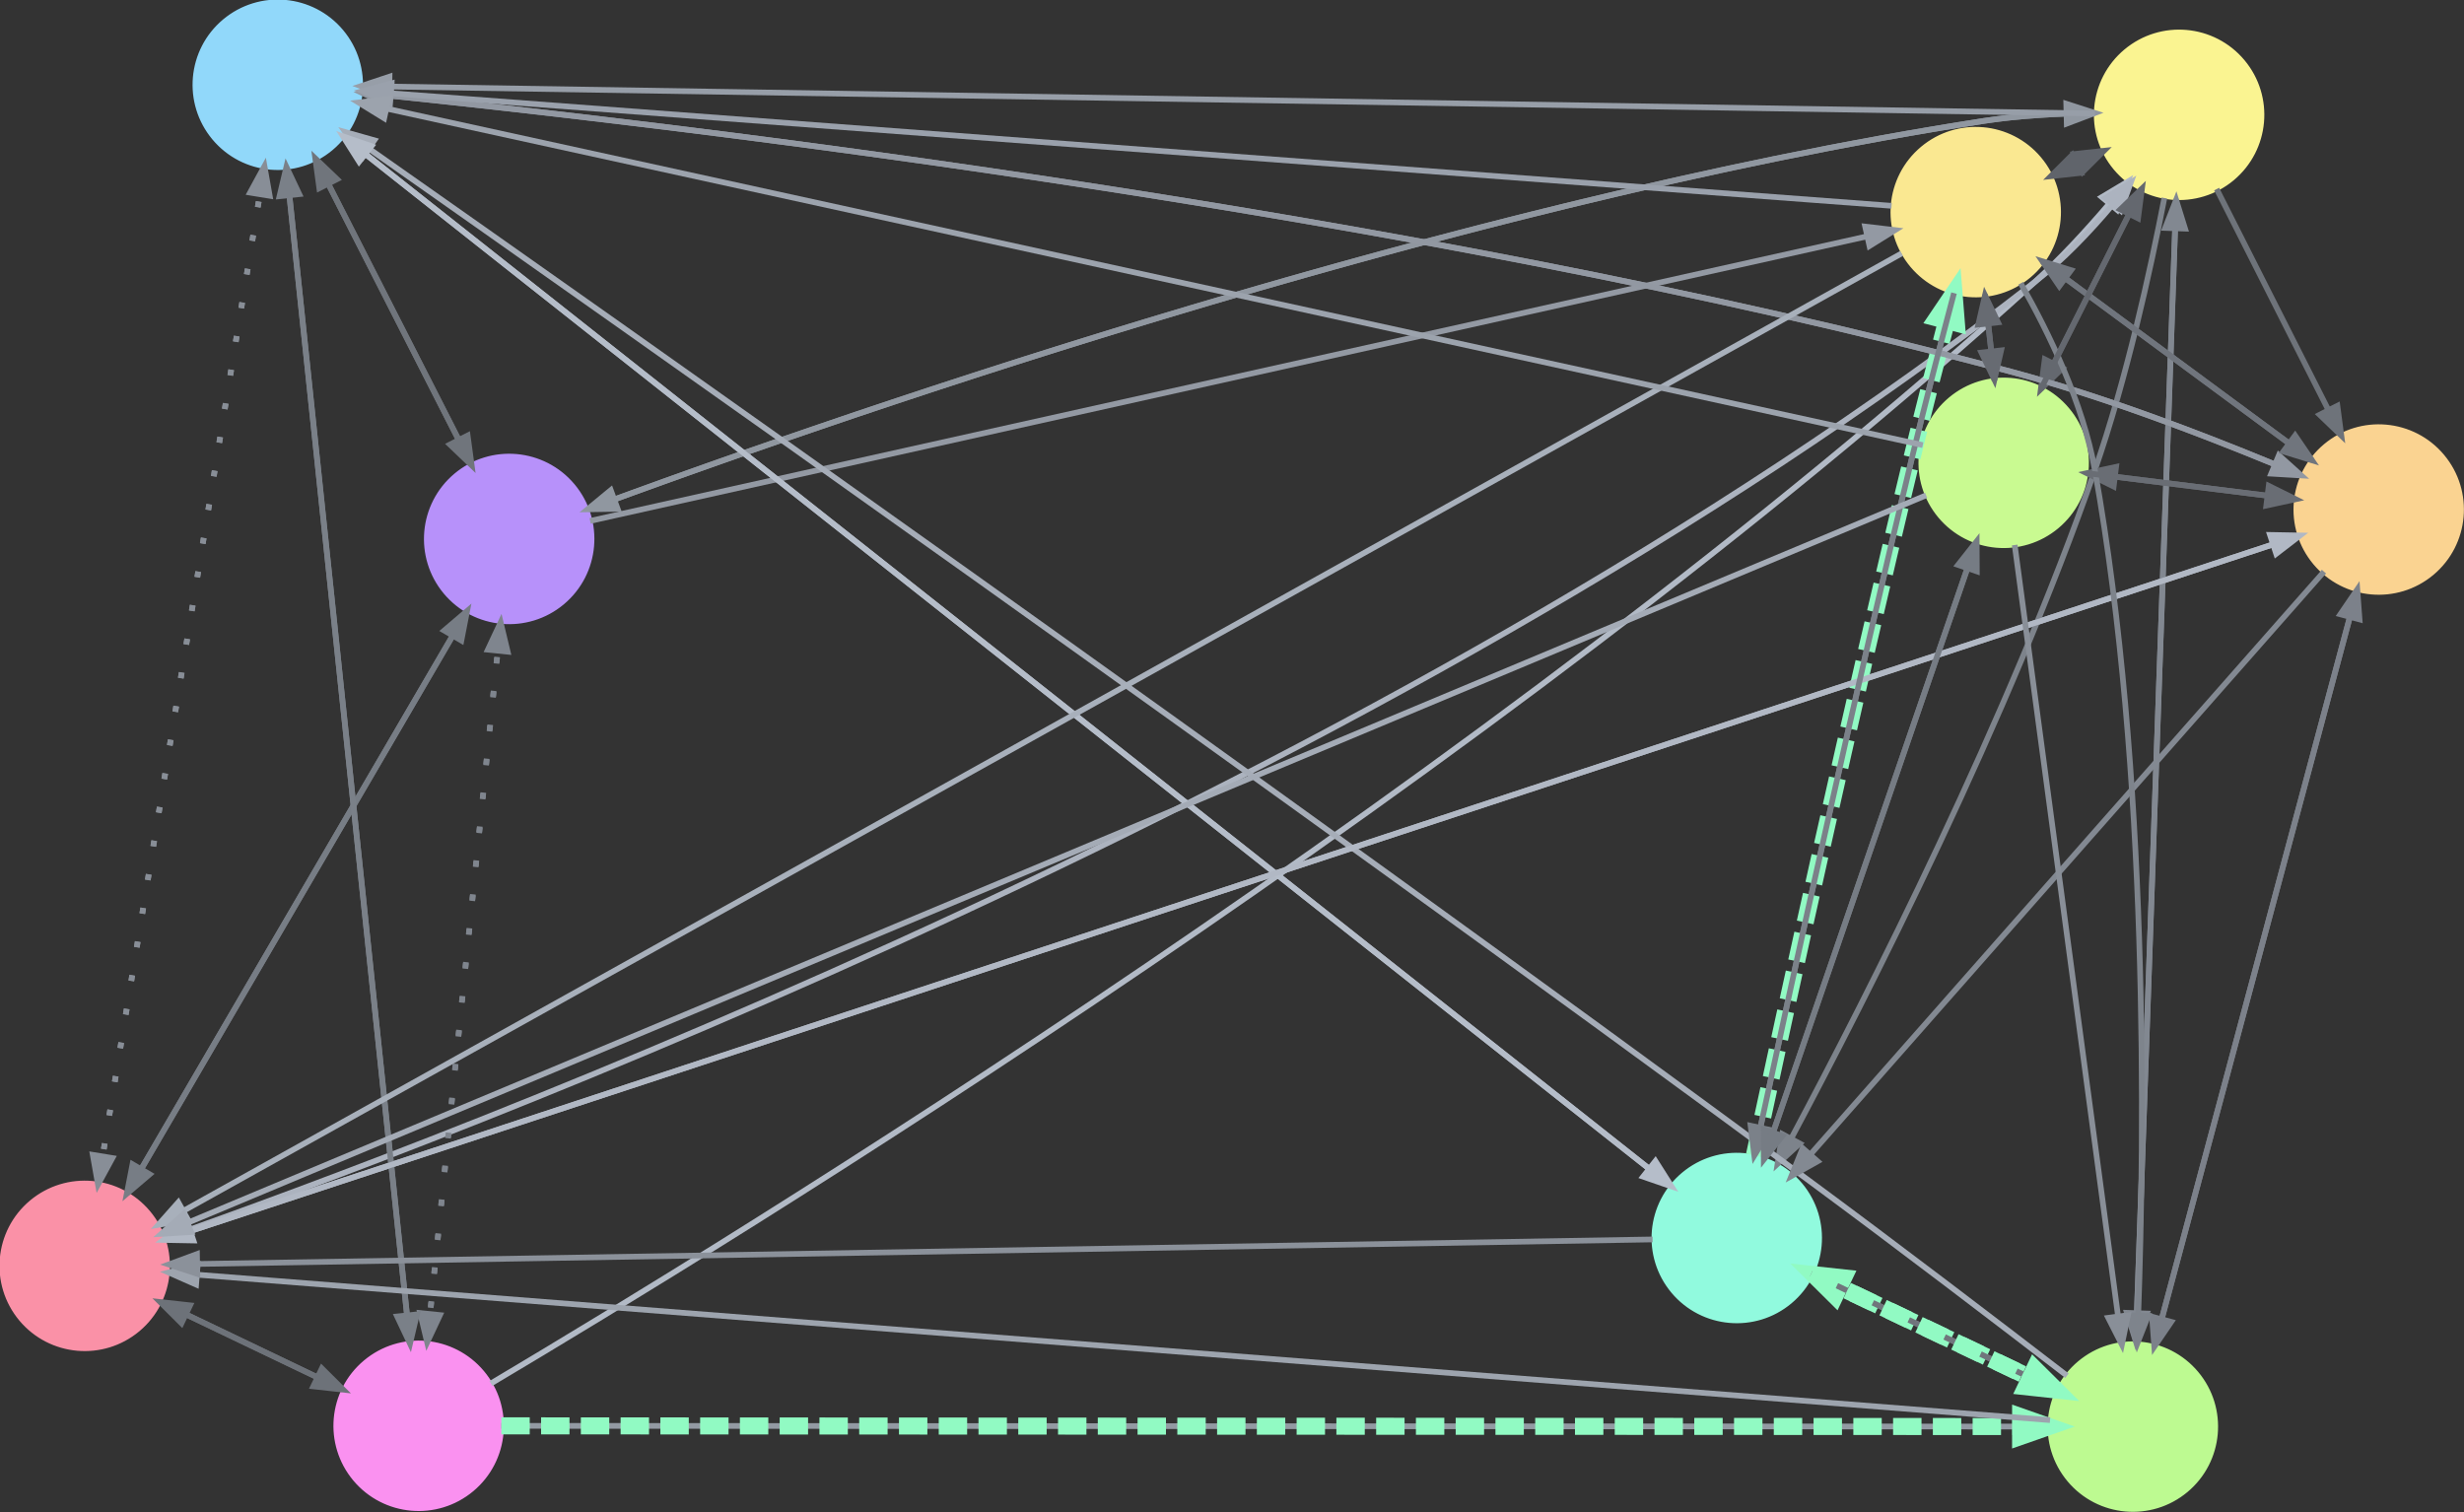 <?xml version="1.0" encoding="UTF-8" standalone="no"?>
<svg
   xmlns:dc="http://purl.org/dc/elements/1.1/"
   xmlns:cc="http://creativecommons.org/ns#"
   xmlns:rdf="http://www.w3.org/1999/02/22-rdf-syntax-ns#"
   xmlns:svg="http://www.w3.org/2000/svg"
   xmlns="http://www.w3.org/2000/svg"
   version="1.1"
   id="svg8066"
   viewBox="0 0 433.845 266.256"
   height="266.256pt"
   width="433.845pt">
  <rect x="0" y="0" width="433.845" height="266.256" fill="#333333" stroke="none"/>
  <defs
     id="defs8552" />
  <g
     transform="matrix(-0.642,-0.767,0.767,-0.642,175.166,442.388)"
     id="g9371">
    <g
       class="node"
       id="node1"
       transform="translate(4,445)">
      <title
         id="title8074">288799116572840229826400393228186816726</title>
      <circle
         style="fill:#fa91f0;stroke:#fa91f0"
         r="14.5"
         id="ellipse8076"
         cy="-399.985"
         cx="207.808" />
    </g>
    <g
       class="node"
       id="node2"
       transform="translate(4,445)">
      <title
         id="title8079">328195631542605159717044935356501157328</title>
      <circle
         style="fill:#fa91a7;stroke:#fa91a7"
         r="14.5"
         id="ellipse8081"
         cy="-426.993"
         cx="267.127" />
    </g>
    <g
       class="edge"
       id="edge1"
       transform="translate(4,445)">
      <title
         id="title8084">288799116572840229826400393228186816726-&gt;328195631542605159717044935356501157328</title>
      <path
         style="fill:none;stroke:#6d7279"
         id="path8086"
         d="m 221.268,-406.113 c 8.191,-3.729 18.76,-8.541 27.687,-12.606" />
      <polygon
         style="fill:#6d7279;stroke:#6d7279"
         id="polygon8088"
         points="249.895,-417.224 248.444,-420.409 248.444,-420.409 253.72,-420.889 " />
    </g>
    <g
       class="node"
       id="node3"
       transform="translate(4,445)">
      <title
         id="title8091">247421096997359509185586096511806622674</title>
      <circle
         style="fill:#b791fa;stroke:#b791fa"
         r="14.5"
         id="ellipse8093"
         cy="-287.566"
         cx="317.286" />
    </g>
    <g
       class="edge"
       id="edge2"
       transform="translate(4,445)">
      <title
         id="title8096">288799116572840229826400393228186816726-&gt;247421096997359509185586096511806622674</title>
      <path
         style="fill:none;stroke:#7f858e;stroke-dasharray:1, 5"
         id="path8098"
         d="m 218.305,-389.206 c 19.832,20.365 62.805,64.492 85.034,87.318" />
      <polygon
         style="fill:#7f858e;stroke:#7f858e"
         id="polygon8100"
         points="302.238,-300.51 304.745,-302.952 304.745,-302.952 306.98,-298.149 " />
    </g>
    <g
       class="node"
       id="node4"
       transform="translate(4,445)">
      <title
         id="title8103">188492473068794308163754971150040250344</title>
      <circle
         style="fill:#91d8fa;stroke:#91d8fa"
         r="14.5"
         id="ellipse8105"
         cy="-267.489"
         cx="404.733" />
    </g>
    <g
       class="edge"
       id="edge3"
       transform="translate(4,445)">
      <title
         id="title8108">288799116572840229826400393228186816726-&gt;188492473068794308163754971150040250344</title>
      <path
         style="fill:none;stroke:#7a8088"
         id="path8110"
         d="m 220.127,-391.697 c 34.065,22.919 129.553,87.166 168.129,113.122" />
      <polygon
         style="fill:#7a8088;stroke:#7a8088"
         id="polygon8112"
         points="387.545,-276.944 389.499,-279.848 389.499,-279.848 392.67,-275.605 " />
    </g>
    <g
       class="node"
       id="node5"
       transform="translate(4,445)">
      <title
         id="title8115">53320045696887335194993346253191689308</title>
      <circle
         style="fill:#faf491;stroke:#faf491"
         r="14.5"
         id="ellipse8117"
         cy="-14.229"
         cx="185.849" />
    </g>
    <g
       class="edge"
       id="edge4"
       transform="translate(4,445)">
      <title
         id="title8120">288799116572840229826400393228186816726-&gt;53320045696887335194993346253191689308</title>
      <path
         style="fill:none;stroke:#b2bac6"
         id="path8122"
         d="m 205.359,-385.45 c -7.757,47.645 -30.97,203.46 -25.762,332.84 0.245,6.094 1.096,12.667 2.095,18.622" />
      <polygon
         style="fill:#b2bac6;stroke:#b2bac6"
         id="polygon8124"
         points="180.03,-33.336 183.475,-33.955 183.475,-33.955 182.637,-28.724 " />
    </g>
    <g
       class="node"
       id="node6"
       transform="translate(4,445)">
      <title
         id="title8127">89632757210598869257822413126404359561</title>
      <circle
         style="fill:#bdfa91;stroke:#bdfa91"
         r="14.5"
         id="ellipse8129"
         cy="-168.677"
         cx="14.013" />
    </g>
    <g
       class="edge"
       id="edge5"
       transform="translate(4,445)">
      <title
         id="title8132">288799116572840229826400393228186816726-&gt;89632757210598869257822413126404359561</title>
      <path
         style="fill:none;stroke:#939aa3"
         id="path8134"
         d="M 198.461,-388.829 C 166.746,-350.974 63.194,-227.378 26.801,-183.94" />
      <polygon
         style="fill:#939aa3;stroke:#939aa3"
         id="polygon8136"
         points="25.363,-184.949 28.046,-182.701 28.046,-182.701 23.494,-179.993 " />
    </g>
    <g
       class="edge"
       id="edge58"
       transform="translate(4,445)">
      <title
         id="title8139">288799116572840229826400393228186816726-&gt;89632757210598869257822413126404359561</title>
      <path
         style="fill:none;stroke:#91fac3;stroke-width:3;stroke-dasharray:5, 2"
         id="path8141"
         d="M 198.461,-388.829 C 166.746,-350.974 63.194,-227.378 26.801,-183.94" />
      <polygon
         style="fill:#91fac3;stroke:#91fac3;stroke-width:3"
         id="polygon8143"
         points="25.363,-184.949 28.046,-182.701 28.046,-182.701 23.494,-179.993 " />
    </g>
    <g
       class="edge"
       id="edge11"
       transform="translate(4,445)">
      <title
         id="title8146">328195631542605159717044935356501157328-&gt;288799116572840229826400393228186816726</title>
      <path
         style="fill:none;stroke:#6d7279"
         id="path8148"
         d="m 253.667,-420.864 c -8.191,3.729 -18.76,8.541 -27.687,12.606" />
      <polygon
         style="fill:#6d7279;stroke:#6d7279"
         id="polygon8150"
         points="225.041,-409.754 226.491,-406.568 226.491,-406.568 221.215,-406.089 " />
    </g>
    <g
       class="edge"
       id="edge12"
       transform="translate(4,445)">
      <title
         id="title8153">328195631542605159717044935356501157328-&gt;247421096997359509185586096511806622674</title>
      <path
         style="fill:none;stroke:#777d85"
         id="path8155"
         d="m 272.12,-413.114 c 9.051,25.159 28.175,78.319 38.393,106.723" />
      <polygon
         style="fill:#777d85;stroke:#777d85"
         id="polygon8157"
         points="308.974,-305.501 312.267,-306.686 312.267,-306.686 312.313,-301.389 " />
    </g>
    <g
       class="edge"
       id="edge13"
       transform="translate(4,445)">
      <title
         id="title8160">328195631542605159717044935356501157328-&gt;188492473068794308163754971150040250344</title>
      <path
         style="fill:none;stroke:#888e97;stroke-dasharray:1, 5"
         id="path8162"
         d="m 276.803,-415.777 c 24.238,28.096 87.573,101.509 114.979,133.277" />
      <polygon
         style="fill:#888e97;stroke:#888e97"
         id="polygon8164"
         points="390.659,-281.123 393.309,-283.41 393.309,-283.41 395.25,-278.481 " />
    </g>
    <g
       class="edge"
       id="edge15"
       transform="translate(4,445)">
      <title
         id="title8167">328195631542605159717044935356501157328-&gt;53320045696887335194993346253191689308</title>
      <path
         style="fill:none;stroke:#acb3bf"
         id="path8169"
         d="m 261.87,-413.319 c -18.151,48.376 -77.348,216.28 -82.274,360.71 -0.216,6.326 0.565,13.165 1.641,19.295" />
      <polygon
         style="fill:#acb3bf;stroke:#acb3bf"
         id="polygon8171"
         points="179.529,-32.937 182.965,-33.602 182.965,-33.602 182.196,-28.361 " />
    </g>
    <g
       class="node"
       id="node8"
       transform="translate(4,445)">
      <title
         id="title8174">35709442208514154163720557599593798204</title>
      <circle
         style="fill:#fad391;stroke:#fad391"
         r="14.5"
         id="ellipse8176"
         cy="-31.88"
         cx="110.021" />
    </g>
    <g
       class="edge"
       id="edge14"
       transform="translate(4,445)">
      <title
         id="title8179">328195631542605159717044935356501157328-&gt;35709442208514154163720557599593798204</title>
      <path
         style="fill:none;stroke:#b1b8c4"
         id="path8181"
         d="m 261.719,-413.392 c -23.559,59.248 -117.257,294.895 -144.335,362.993" />
      <polygon
         style="fill:#b1b8c4;stroke:#b1b8c4"
         id="polygon8183"
         points="115.627,-50.717 118.88,-49.423 118.88,-49.423 115.406,-45.424 " />
    </g>
    <g
       class="edge"
       id="edge47"
       transform="translate(4,445)">
      <title
         id="title8186">247421096997359509185586096511806622674-&gt;288799116572840229826400393228186816726</title>
      <path
         style="fill:none;stroke:#7f858e;stroke-dasharray:1, 5"
         id="path8188"
         d="m 306.788,-298.345 c -19.832,-20.365 -62.805,-64.492 -85.034,-87.318" />
      <polygon
         style="fill:#7f858e;stroke:#7f858e"
         id="polygon8190"
         points="222.856,-387.041 220.348,-384.599 220.348,-384.599 218.114,-389.403 " />
    </g>
    <g
       class="edge"
       id="edge48"
       transform="translate(4,445)">
      <title
         id="title8193">247421096997359509185586096511806622674-&gt;328195631542605159717044935356501157328</title>
      <path
         style="fill:none;stroke:#777d85"
         id="path8195"
         d="m 312.293,-301.445 c -9.051,-25.159 -28.175,-78.319 -38.393,-106.723" />
      <polygon
         style="fill:#777d85;stroke:#777d85"
         id="polygon8197"
         points="275.439,-409.058 272.146,-407.873 272.146,-407.873 272.1,-413.17 " />
    </g>
    <g
       class="edge"
       id="edge46"
       transform="translate(4,445)">
      <title
         id="title8200">247421096997359509185586096511806622674-&gt;188492473068794308163754971150040250344</title>
      <path
         style="fill:none;stroke:#70757c"
         id="path8202"
         d="m 331.726,-284.251 c 14.644,3.362 37.399,8.587 53.61,12.309" />
      <polygon
         style="fill:#70757c;stroke:#70757c"
         id="polygon8204"
         points="385.297,-270.156 386.08,-273.567 386.08,-273.567 390.562,-270.743 " />
    </g>
    <g
       class="edge"
       id="edge49"
       transform="translate(4,445)">
      <title
         id="title8207">247421096997359509185586096511806622674-&gt;53320045696887335194993346253191689308</title>
      <path
         style="fill:none;stroke:#9097a0"
         id="path8209"
         d="m 312.429,-273.638 c -13.703,38.48 -54.963,148.91 -105.303,232.305 -2.4,3.975 -5.301,8.032 -8.178,11.755" />
      <polygon
         style="fill:#9097a0;stroke:#9097a0"
         id="polygon8211"
         points="197.356,-30.388 200.095,-28.209 200.095,-28.209 195.613,-25.386 " />
    </g>
    <g
       class="node"
       id="node9"
       transform="translate(4,445)">
      <title
         id="title8214">47135923841202478204396209542284742446</title>
      <circle
         style="fill:#fae891;stroke:#fae891"
         r="14.5"
         id="ellipse8216"
         cy="-52.673"
         cx="195.696" />
    </g>
    <g
       class="edge"
       id="edge50"
       transform="translate(4,445)">
      <title
         id="title8219">247421096997359509185586096511806622674-&gt;47135923841202478204396209542284742446</title>
      <path
         style="fill:none;stroke:#9399a3"
         id="path8221"
         d="M 310.575,-274.603 C 290.065,-234.979 228.18,-115.427 204.786,-70.233" />
      <polygon
         style="fill:#9399a3;stroke:#9399a3"
         id="polygon8223"
         points="203.13,-70.841 206.239,-69.232 206.239,-69.232 202.386,-65.596 " />
    </g>
    <g
       class="edge"
       id="edge24"
       transform="translate(4,445)">
      <title
         id="title8226">188492473068794308163754971150040250344-&gt;288799116572840229826400393228186816726</title>
      <path
         style="fill:none;stroke:#7a8088"
         id="path8228"
         d="M 392.414,-275.777 C 358.35,-298.697 262.862,-362.943 224.285,-388.899" />
      <polygon
         style="fill:#7a8088;stroke:#7a8088"
         id="polygon8230"
         points="224.996,-390.53 223.042,-387.626 223.042,-387.626 219.87,-391.869 " />
    </g>
    <g
       class="edge"
       id="edge25"
       transform="translate(4,445)">
      <title
         id="title8233">188492473068794308163754971150040250344-&gt;328195631542605159717044935356501157328</title>
      <path
         style="fill:none;stroke:#888e97;stroke-dasharray:1, 5"
         id="path8235"
         d="M 395.057,-278.705 C 370.818,-306.801 307.484,-380.214 280.077,-411.982" />
      <polygon
         style="fill:#888e97;stroke:#888e97"
         id="polygon8237"
         points="281.201,-413.358 278.551,-411.072 278.551,-411.072 276.61,-416.001 " />
    </g>
    <g
       class="edge"
       id="edge23"
       transform="translate(4,445)">
      <title
         id="title8240">188492473068794308163754971150040250344-&gt;247421096997359509185586096511806622674</title>
      <path
         style="fill:none;stroke:#70757c"
         id="path8242"
         d="m 390.293,-270.804 c -14.644,-3.362 -37.399,-8.587 -53.61,-12.309" />
      <polygon
         style="fill:#70757c;stroke:#70757c"
         id="polygon8244"
         points="336.722,-284.899 335.939,-281.488 335.939,-281.488 331.457,-284.312 " />
    </g>
    <g
       class="node"
       id="node7"
       transform="translate(4,445)">
      <title
         id="title8247">155097196379112688162682361837491715737</title>
      <circle
         style="fill:#91fade;stroke:#91fade"
         r="14.5"
         id="ellipse8249"
         cy="-200.838"
         cx="84.224" />
    </g>
    <g
       class="edge"
       id="edge26"
       transform="translate(4,445)">
      <title
         id="title8252">188492473068794308163754971150040250344-&gt;155097196379112688162682361837491715737</title>
      <path
         style="fill:none;stroke:#b5bdc9"
         id="path8254"
         d="m 390.128,-264.452 c -51.948,10.803 -227.799,47.371 -286.584,59.596" />
      <polygon
         style="fill:#b5bdc9;stroke:#b5bdc9"
         id="polygon8256"
         points="103.087,-206.548 103.8,-203.122 103.8,-203.122 98.548,-203.817 " />
    </g>
    <g
       class="edge"
       id="edge27"
       transform="translate(4,445)">
      <title
         id="title8259">188492473068794308163754971150040250344-&gt;35709442208514154163720557599593798204</title>
      <path
         style="fill:none;stroke:#9298a2"
         id="path8261"
         d="m 394.131,-257.033 c -32.024,31.275 -131.26,125.958 -223.948,191.089 -13.525,9.504 -29.909,18.64 -42.162,25.054" />
      <polygon
         style="fill:#9298a2;stroke:#9298a2"
         id="polygon8263"
         points="127.011,-42.338 128.621,-39.23 128.621,-39.23 123.376,-38.485 " />
    </g>
    <g
       class="edge"
       id="edge21"
       transform="translate(4,445)">
      <title
         id="title8266">53320045696887335194993346253191689308-&gt;247421096997359509185586096511806622674</title>
      <path
         style="fill:none;stroke:#9097a0"
         id="path8268"
         d="m 195.613,-25.386 c 3.866,-4.728 8.174,-10.417 11.513,-15.948 48.374,-80.137 88.363,-185.239 103.573,-227.472" />
      <polygon
         style="fill:#9097a0;stroke:#9097a0"
         id="polygon8270"
         points="312.39,-268.341 309.095,-269.521 309.095,-269.521 312.429,-273.638 " />
    </g>
    <g
       class="edge"
       id="edge22"
       transform="translate(4,445)">
      <title
         id="title8273">53320045696887335194993346253191689308-&gt;188492473068794308163754971150040250344</title>
      <path
         style="fill:none;stroke:#979ea8"
         id="path8275"
         d="m 195.537,-25.438 c 35.176,-40.701 156.188,-180.718 196.221,-227.039" />
      <polygon
         style="fill:#979ea8;stroke:#979ea8"
         id="polygon8277"
         points="393.212,-251.482 390.564,-253.771 390.564,-253.771 395.157,-256.409 " />
    </g>
    <g
       class="edge"
       id="edge19"
       transform="translate(4,445)">
      <title
         id="title8280">53320045696887335194993346253191689308-&gt;89632757210598869257822413126404359561</title>
      <path
         style="fill:none;stroke:#828891"
         id="path8282"
         d="M 174.839,-24.125 C 145.085,-50.868 63.034,-124.617 29.053,-155.159" />
      <polygon
         style="fill:#828891;stroke:#828891"
         id="polygon8284"
         points="30.043,-156.622 27.703,-154.019 27.703,-154.019 25.155,-158.663 " />
    </g>
    <g
       class="edge"
       id="edge20"
       transform="translate(4,445)">
      <title
         id="title8287">53320045696887335194993346253191689308-&gt;155097196379112688162682361837491715737</title>
      <path
         style="fill:none;stroke:#7d838b"
         id="path8289"
         d="m 176.285,-25.62 c -8.245,-10.136 -20.162,-25.567 -28.871,-40.12 -23.783,-39.742 -45.18,-89.902 -55.915,-116.52" />
      <polygon
         style="fill:#7d838b;stroke:#7d838b"
         id="polygon8291"
         points="93.105,-182.957 89.856,-181.655 89.856,-181.655 89.621,-186.947 " />
    </g>
    <g
       class="edge"
       id="edge18"
       transform="translate(4,445)">
      <title
         id="title8294">53320045696887335194993346253191689308-&gt;35709442208514154163720557599593798204</title>
      <path
         style="fill:none;stroke:#6e737a"
         id="path8296"
         d="m 171.586,-17.549 c -11.968,-2.786 -29.172,-6.791 -42.352,-9.859" />
      <polygon
         style="fill:#6e737a;stroke:#6e737a"
         id="polygon8298"
         points="129.486,-29.146 128.692,-25.737 128.692,-25.737 124.219,-28.575 " />
    </g>
    <g
       class="edge"
       id="edge16"
       transform="translate(4,445)">
      <title
         id="title8301">53320045696887335194993346253191689308-&gt;47135923841202478204396209542284742446</title>
      <path
         style="fill:none;stroke:#60646b"
         id="path8303"
         d="m 189.516,-28.544 c 0.415,-1.623 0.844,-3.295 1.272,-4.967" />
      <polygon
         style="fill:#60646b;stroke:#60646b"
         id="polygon8305"
         points="192.514,-33.196 189.123,-34.065 189.123,-34.065 192.059,-38.474 " />
    </g>
    <g
       class="node"
       id="node10"
       transform="translate(4,445)">
      <title
         id="title8308">83129301885096701538872373026313946467</title>
      <circle
         style="fill:#c9fa91;stroke:#c9fa91"
         r="14.5"
         id="ellipse8310"
         cy="-77.226"
         cx="158.696" />
    </g>
    <g
       class="edge"
       id="edge17"
       transform="translate(4,445)">
      <title
         id="title8313">53320045696887335194993346253191689308-&gt;83129301885096701538872373026313946467</title>
      <path
         style="fill:none;stroke:#64686f"
         id="path8315"
         d="m 180.091,-27.589 c -3.96,-9.187 -9.266,-21.498 -13.603,-31.561" />
      <polygon
         style="fill:#64686f;stroke:#64686f"
         id="polygon8317"
         points="168.033,-59.986 164.819,-58.601 164.819,-58.601 164.446,-63.885 " />
    </g>
    <g
       class="edge"
       id="edge10"
       transform="translate(4,445)">
      <title
         id="title8320">89632757210598869257822413126404359561-&gt;328195631542605159717044935356501157328</title>
      <path
         style="fill:none;stroke:#9da4ae"
         id="path8322"
         d="m 24.249,-179.123 c 39.672,-40.487 183.34,-187.108 228.909,-233.613" />
      <polygon
         style="fill:#9da4ae;stroke:#9da4ae"
         id="polygon8324"
         points="254.514,-411.62 252.014,-414.07 252.014,-414.07 256.764,-416.416 " />
    </g>
    <g
       class="edge"
       id="edge9"
       transform="translate(4,445)">
      <title
         id="title8327">89632757210598869257822413126404359561-&gt;188492473068794308163754971150040250344</title>
      <path
         style="fill:none;stroke:#a6adb8"
         id="path8329"
         d="m 28.324,-171.82 c 14.235,-3.155 36.687,-8.211 56.043,-12.919 114.71,-27.903 251.708,-64.335 301.283,-77.62" />
      <polygon
         style="fill:#a6adb8;stroke:#a6adb8"
         id="polygon8331"
         points="386.34,-260.732 385.434,-264.112 385.434,-264.112 390.716,-263.717 " />
    </g>
    <g
       class="edge"
       id="edge8"
       transform="translate(4,445)">
      <title
         id="title8334">89632757210598869257822413126404359561-&gt;53320045696887335194993346253191689308</title>
      <path
         style="fill:none;stroke:#828891"
         id="path8336"
         d="m 25.024,-158.781 c 29.753,26.743 111.805,100.492 145.785,131.034" />
      <polygon
         style="fill:#828891;stroke:#828891"
         id="polygon8338"
         points="169.819,-26.284 172.159,-28.887 172.159,-28.887 174.708,-24.243 " />
    </g>
    <g
       class="edge"
       id="edge6"
       transform="translate(4,445)">
      <title
         id="title8341">89632757210598869257822413126404359561-&gt;155097196379112688162682361837491715737</title>
      <path
         style="fill:none;stroke:#70757c"
         id="path8343"
         d="m 27.22,-174.726 c 10.941,-5.012 26.608,-12.188 38.749,-17.75" />
      <polygon
         style="fill:#70757c;stroke:#70757c"
         id="polygon8345"
         points="66.781,-190.923 65.324,-194.106 65.324,-194.106 70.598,-194.597 " />
    </g>
    <g
       class="edge"
       id="edge59"
       transform="translate(4,445)">
      <title
         id="title8348">89632757210598869257822413126404359561-&gt;155097196379112688162682361837491715737</title>
      <path
         style="fill:none;stroke:#91fac3;stroke-width:3;stroke-dasharray:5, 2"
         id="path8350"
         d="m 27.22,-174.726 c 10.941,-5.012 26.608,-12.188 38.749,-17.75" />
      <polygon
         style="fill:#91fac3;stroke:#91fac3;stroke-width:3"
         id="polygon8352"
         points="66.781,-190.923 65.324,-194.106 65.324,-194.106 70.598,-194.597 " />
    </g>
    <g
       class="edge"
       id="edge7"
       transform="translate(4,445)">
      <title
         id="title8355">89632757210598869257822413126404359561-&gt;35709442208514154163720557599593798204</title>
      <path
         style="fill:none;stroke:#7c818a"
         id="path8357"
         d="m 22.533,-156.537 c 17.337,24.703 56.722,80.821 76.178,108.543" />
      <polygon
         style="fill:#7c818a;stroke:#7c818a"
         id="polygon8359"
         points="97.352,-46.885 100.217,-48.896 100.217,-48.896 101.657,-43.798 " />
    </g>
    <g
       class="edge"
       id="edge38"
       transform="translate(4,445)">
      <title
         id="title8362">155097196379112688162682361837491715737-&gt;328195631542605159717044935356501157328</title>
      <path
         style="fill:none;stroke:#8b919a"
         id="path8364"
         d="m 93.546,-212.364 c 30.334,-37.507 126.264,-156.122 160.929,-198.984" />
      <polygon
         style="fill:#8b919a;stroke:#8b919a"
         id="polygon8366"
         points="256.041,-410.502 253.319,-412.703 253.319,-412.703 257.824,-415.49 " />
    </g>
    <g
       class="edge"
       id="edge37"
       transform="translate(4,445)">
      <title
         id="title8369">155097196379112688162682361837491715737-&gt;188492473068794308163754971150040250344</title>
      <path
         style="fill:none;stroke:#b5bdc9"
         id="path8371"
         d="m 98.829,-203.875 c 51.948,-10.803 227.799,-47.371 286.584,-59.596" />
      <polygon
         style="fill:#b5bdc9;stroke:#b5bdc9"
         id="polygon8373"
         points="385.87,-261.779 385.157,-265.205 385.157,-265.205 390.409,-264.51 " />
    </g>
    <g
       class="edge"
       id="edge34"
       transform="translate(4,445)">
      <title
         id="title8376">155097196379112688162682361837491715737-&gt;89632757210598869257822413126404359561</title>
      <path
         style="fill:none;stroke:#70757c"
         id="path8378"
         d="m 71.018,-194.789 c -10.941,5.012 -26.608,12.188 -38.749,17.75" />
      <polygon
         style="fill:#70757c;stroke:#70757c"
         id="polygon8380"
         points="31.456,-178.592 32.914,-175.41 32.914,-175.41 27.639,-174.919 " />
    </g>
    <g
       class="edge"
       id="edge60"
       transform="translate(4,445)">
      <title
         id="title8383">155097196379112688162682361837491715737-&gt;89632757210598869257822413126404359561</title>
      <path
         style="fill:none;stroke:#91fac3;stroke-width:3;stroke-dasharray:5, 2"
         id="path8385"
         d="m 71.018,-194.789 c -10.941,5.012 -26.608,12.188 -38.749,17.75" />
      <polygon
         style="fill:#91fac3;stroke:#91fac3;stroke-width:3"
         id="polygon8387"
         points="31.456,-178.592 32.914,-175.41 32.914,-175.41 27.639,-174.919 " />
    </g>
    <g
       class="edge"
       id="edge35"
       transform="translate(4,445)">
      <title
         id="title8390">155097196379112688162682361837491715737-&gt;47135923841202478204396209542284742446</title>
      <path
         style="fill:none;stroke:#7b8189"
         id="path8392"
         d="m 93.366,-189.151 c 15.819,20.283 49.232,63.384 76.612,100.439 4.751,6.429 9.886,13.583 14.309,19.811" />
      <polygon
         style="fill:#7b8189;stroke:#7b8189"
         id="polygon8394"
         points="182.904,-67.826 185.76,-69.85 185.76,-69.85 187.222,-64.758 " />
    </g>
    <g
       class="edge"
       id="edge61"
       transform="translate(4,445)">
      <title
         id="title8397">155097196379112688162682361837491715737-&gt;47135923841202478204396209542284742446</title>
      <path
         style="fill:none;stroke:#91fac3;stroke-width:3;stroke-dasharray:5, 2"
         id="path8399"
         d="m 93.366,-189.151 c 15.819,20.283 49.232,63.384 76.612,100.439 4.751,6.429 9.886,13.583 14.309,19.811" />
      <polygon
         style="fill:#91fac3;stroke:#91fac3;stroke-width:3"
         id="polygon8401"
         points="182.904,-67.826 185.76,-69.85 185.76,-69.85 187.222,-64.758 " />
    </g>
    <g
       class="edge"
       id="edge36"
       transform="translate(4,445)">
      <title
         id="title8404">155097196379112688162682361837491715737-&gt;83129301885096701538872373026313946467</title>
      <path
         style="fill:none;stroke:#767c84"
         id="path8406"
         d="m 91.913,-188.075 c 13.505,22.415 41.48,68.85 56.583,93.918" />
      <polygon
         style="fill:#767c84;stroke:#767c84"
         id="polygon8408"
         points="147.081,-93.115 150.078,-94.921 150.078,-94.921 151.16,-89.735 " />
    </g>
    <g
       class="edge"
       id="edge32"
       transform="translate(4,445)">
      <title
         id="title8411">35709442208514154163720557599593798204-&gt;328195631542605159717044935356501157328</title>
      <path
         style="fill:none;stroke:#b1b8c4"
         id="path8413"
         d="m 115.429,-45.481 c 23.559,-59.248 117.257,-294.895 144.335,-362.993" />
      <polygon
         style="fill:#b1b8c4;stroke:#b1b8c4"
         id="polygon8415"
         points="261.521,-408.156 258.268,-409.45 258.268,-409.45 261.742,-413.449 " />
    </g>
    <g
       class="edge"
       id="edge33"
       transform="translate(4,445)">
      <title
         id="title8418">35709442208514154163720557599593798204-&gt;188492473068794308163754971150040250344</title>
      <path
         style="fill:none;stroke:#9298a2"
         id="path8420"
         d="m 123.376,-38.485 c 12.498,-6.4 31.487,-16.694 46.807,-27.459 89.43,-62.841 184.955,-153.193 220.324,-187.559" />
      <polygon
         style="fill:#9298a2;stroke:#9298a2"
         id="polygon8422"
         points="391.77,-252.291 389.328,-254.798 389.328,-254.798 394.131,-257.033 " />
    </g>
    <g
       class="edge"
       id="edge30"
       transform="translate(4,445)">
      <title
         id="title8425">35709442208514154163720557599593798204-&gt;89632757210598869257822413126404359561</title>
      <path
         style="fill:none;stroke:#7c818a"
         id="path8427"
         d="M 101.501,-44.02 C 84.163,-68.724 44.779,-124.841 25.322,-152.564" />
      <polygon
         style="fill:#7c818a;stroke:#7c818a"
         id="polygon8429"
         points="26.682,-153.673 23.817,-151.662 23.817,-151.662 22.377,-156.76 " />
    </g>
    <g
       class="edge"
       id="edge31"
       transform="translate(4,445)">
      <title
         id="title8432">35709442208514154163720557599593798204-&gt;155097196379112688162682361837491715737</title>
      <path
         style="fill:none;stroke:#838992"
         id="path8434"
         d="M 107.821,-46.286 C 103.195,-76.586 92.453,-146.94 87.21,-181.279" />
      <polygon
         style="fill:#838992;stroke:#838992"
         id="polygon8436"
         points="88.903,-181.791 85.443,-181.263 85.443,-181.263 86.418,-186.47 " />
    </g>
    <g
       class="edge"
       id="edge28"
       transform="translate(4,445)">
      <title
         id="title8439">35709442208514154163720557599593798204-&gt;47135923841202478204396209542284742446</title>
      <path
         style="fill:none;stroke:#70757d"
         id="path8441"
         d="m 124.168,-35.314 c 14.262,-3.461 36.377,-8.828 52.24,-12.678" />
      <polygon
         style="fill:#70757d;stroke:#70757d"
         id="polygon8443"
         points="177.082,-46.355 176.256,-49.756 176.256,-49.756 181.528,-49.234 " />
    </g>
    <g
       class="edge"
       id="edge29"
       transform="translate(4,445)">
      <title
         id="title8446">35709442208514154163720557599593798204-&gt;83129301885096701538872373026313946467</title>
      <path
         style="fill:none;stroke:#696d74"
         id="path8448"
         d="m 120.823,-41.944 c 6.806,-6.34 15.683,-14.61 23.131,-21.549" />
      <polygon
         style="fill:#696d74;stroke:#696d74"
         id="polygon8450"
         points="145.458,-62.502 143.072,-65.062 143.072,-65.062 147.924,-67.19 " />
    </g>
    <g
       class="edge"
       id="edge56"
       transform="translate(4,445)">
      <title
         id="title8453">47135923841202478204396209542284742446-&gt;328195631542605159717044935356501157328</title>
      <path
         style="fill:none;stroke:#a8b0bb"
         id="path8455"
         d="m 198.497,-67.347 c 11.114,-58.242 52.129,-273.173 64.846,-339.812" />
      <polygon
         style="fill:#a8b0bb;stroke:#a8b0bb"
         id="polygon8457"
         points="265.128,-407.181 261.69,-407.837 261.69,-407.837 264.346,-412.42 " />
    </g>
    <g
       class="edge"
       id="edge57"
       transform="translate(4,445)">
      <title
         id="title8460">47135923841202478204396209542284742446-&gt;188492473068794308163754971150040250344</title>
      <path
         style="fill:none;stroke:#9aa1ac"
         id="path8462"
         d="m 206.062,-63.326 c 34.477,-35.43 145.327,-149.345 184.663,-189.769" />
      <polygon
         style="fill:#9aa1ac;stroke:#9aa1ac"
         id="polygon8464"
         points="392.071,-251.968 389.563,-254.409 389.563,-254.409 394.304,-256.772 " />
    </g>
    <g
       class="edge"
       id="edge51"
       transform="translate(4,445)">
      <title
         id="title8467">47135923841202478204396209542284742446-&gt;53320045696887335194993346253191689308</title>
      <path
         style="fill:none;stroke:#60646b"
         id="path8469"
         d="m 192.03,-38.358 c -0.416,1.622 -0.844,3.295 -1.272,4.967" />
      <polygon
         style="fill:#60646b;stroke:#60646b"
         id="polygon8471"
         points="189.032,-33.706 192.422,-32.837 192.422,-32.837 189.486,-28.428 " />
    </g>
    <g
       class="edge"
       id="edge54"
       transform="translate(4,445)">
      <title
         id="title8474">47135923841202478204396209542284742446-&gt;89632757210598869257822413126404359561</title>
      <path
         style="fill:none;stroke:#7e848c"
         id="path8476"
         d="m 181.006,-54.644 c -9.976,-1.805 -23.194,-5.136 -33.591,-11.095 -46.785,-26.815 -95.361,-68.385 -118.891,-89.558" />
      <polygon
         style="fill:#7e848c;stroke:#7e848c"
         id="polygon8478"
         points="29.578,-156.703 27.23,-154.108 27.23,-154.108 24.697,-158.761 " />
    </g>
    <g
       class="edge"
       id="edge55"
       transform="translate(4,445)">
      <title
         id="title8481">47135923841202478204396209542284742446-&gt;155097196379112688162682361837491715737</title>
      <path
         style="fill:none;stroke:#7b8189"
         id="path8483"
         d="m 187.222,-64.758 c -4.968,-7.032 -11.398,-16.041 -17.244,-23.954 -25.669,-34.739 -56.64,-74.792 -73.446,-96.375" />
      <polygon
         style="fill:#7b8189;stroke:#7b8189"
         id="polygon8485"
         points="97.82,-186.283 95.059,-184.131 95.059,-184.131 93.366,-189.151 " />
    </g>
    <g
       class="edge"
       id="edge53"
       transform="translate(4,445)">
      <title
         id="title8488">47135923841202478204396209542284742446-&gt;35709442208514154163720557599593798204</title>
      <path
         style="fill:none;stroke:#70757d"
         id="path8490"
         d="m 181.549,-49.24 c -14.262,3.461 -36.376,8.828 -52.24,12.678" />
      <polygon
         style="fill:#70757d;stroke:#70757d"
         id="polygon8492"
         points="128.636,-38.199 129.461,-34.798 129.461,-34.798 124.189,-35.319 " />
    </g>
    <g
       class="edge"
       id="edge52"
       transform="translate(4,445)">
      <title
         id="title8495">47135923841202478204396209542284742446-&gt;83129301885096701538872373026313946467</title>
      <path
         style="fill:none;stroke:#676b72"
         id="path8497"
         d="m 183.581,-60.712 c -2.655,-1.762 -5.511,-3.657 -8.307,-5.513" />
      <polygon
         style="fill:#676b72;stroke:#676b72"
         id="polygon8499"
         points="176.099,-67.778 174.164,-64.861 174.164,-64.861 170.965,-69.084 " />
    </g>
    <g
       class="edge"
       id="edge44"
       transform="translate(4,445)">
      <title
         id="title8502">83129301885096701538872373026313946467-&gt;328195631542605159717044935356501157328</title>
      <path
         style="fill:none;stroke:#a4abb6"
         id="path8504"
         d="m 163.081,-91.37 c 17.033,-54.945 78.82,-254.25 98.194,-316.745" />
      <polygon
         style="fill:#a4abb6;stroke:#a4abb6"
         id="polygon8506"
         points="262.997,-407.762 259.654,-408.798 259.654,-408.798 262.807,-413.055 " />
    </g>
    <g
       class="edge"
       id="edge45"
       transform="translate(4,445)">
      <title
         id="title8509">83129301885096701538872373026313946467-&gt;188492473068794308163754971150040250344</title>
      <path
         style="fill:none;stroke:#9ca3ad"
         id="path8511"
         d="m 170.233,-86.147 c 40.036,-30.96 173.024,-133.802 218.833,-169.226" />
      <polygon
         style="fill:#9ca3ad;stroke:#9ca3ad"
         id="polygon8513"
         points="390.336,-254.143 388.195,-256.912 388.195,-256.912 393.221,-258.587 " />
    </g>
    <g
       class="edge"
       id="edge39"
       transform="translate(4,445)">
      <title
         id="title8516">83129301885096701538872373026313946467-&gt;53320045696887335194993346253191689308</title>
      <path
         style="fill:none;stroke:#64686f"
         id="path8518"
         d="m 164.455,-63.866 c 3.96,9.187 9.266,21.498 13.603,31.561" />
      <polygon
         style="fill:#64686f;stroke:#64686f"
         id="polygon8520"
         points="176.513,-31.468 179.727,-32.854 179.727,-32.854 180.099,-27.57 " />
    </g>
    <g
       class="edge"
       id="edge42"
       transform="translate(4,445)">
      <title
         id="title8523">83129301885096701538872373026313946467-&gt;89632757210598869257822413126404359561</title>
      <path
         style="fill:none;stroke:#898f98"
         id="path8525"
         d="M 146.361,-85.023 C 120.414,-101.423 60.168,-139.504 30.762,-158.09" />
      <polygon
         style="fill:#898f98;stroke:#898f98"
         id="polygon8527"
         points="31.479,-159.708 29.609,-156.749 29.609,-156.749 26.318,-160.9 " />
    </g>
    <g
       class="edge"
       id="edge43"
       transform="translate(4,445)">
      <title
         id="title8530">83129301885096701538872373026313946467-&gt;155097196379112688162682361837491715737</title>
      <path
         style="fill:none;stroke:#767c84"
         id="path8532"
         d="m 151.007,-89.989 c -13.504,-22.415 -41.48,-68.85 -56.583,-93.918" />
      <polygon
         style="fill:#767c84;stroke:#767c84"
         id="polygon8534"
         points="95.84,-184.949 92.842,-183.143 92.842,-183.143 91.761,-188.329 " />
    </g>
    <g
       class="edge"
       id="edge41"
       transform="translate(4,445)">
      <title
         id="title8537">83129301885096701538872373026313946467-&gt;35709442208514154163720557599593798204</title>
      <path
         style="fill:none;stroke:#696d74"
         id="path8539"
         d="m 147.894,-67.162 c -6.806,6.34 -15.683,14.61 -23.131,21.549" />
      <polygon
         style="fill:#696d74;stroke:#696d74"
         id="polygon8541"
         points="123.259,-46.605 125.645,-44.044 125.645,-44.044 120.793,-41.916 " />
    </g>
    <g
       class="edge"
       id="edge40"
       transform="translate(4,445)">
      <title
         id="title8544">83129301885096701538872373026313946467-&gt;47135923841202478204396209542284742446</title>
      <path
         style="fill:none;stroke:#676b72"
         id="path8546"
         d="m 170.812,-69.186 c 2.655,1.762 5.511,3.657 8.307,5.513" />
      <polygon
         style="fill:#676b72;stroke:#676b72"
         id="polygon8548"
         points="178.293,-62.121 180.229,-65.037 180.229,-65.037 183.427,-60.815 " />
    </g>
  </g>
</svg>
